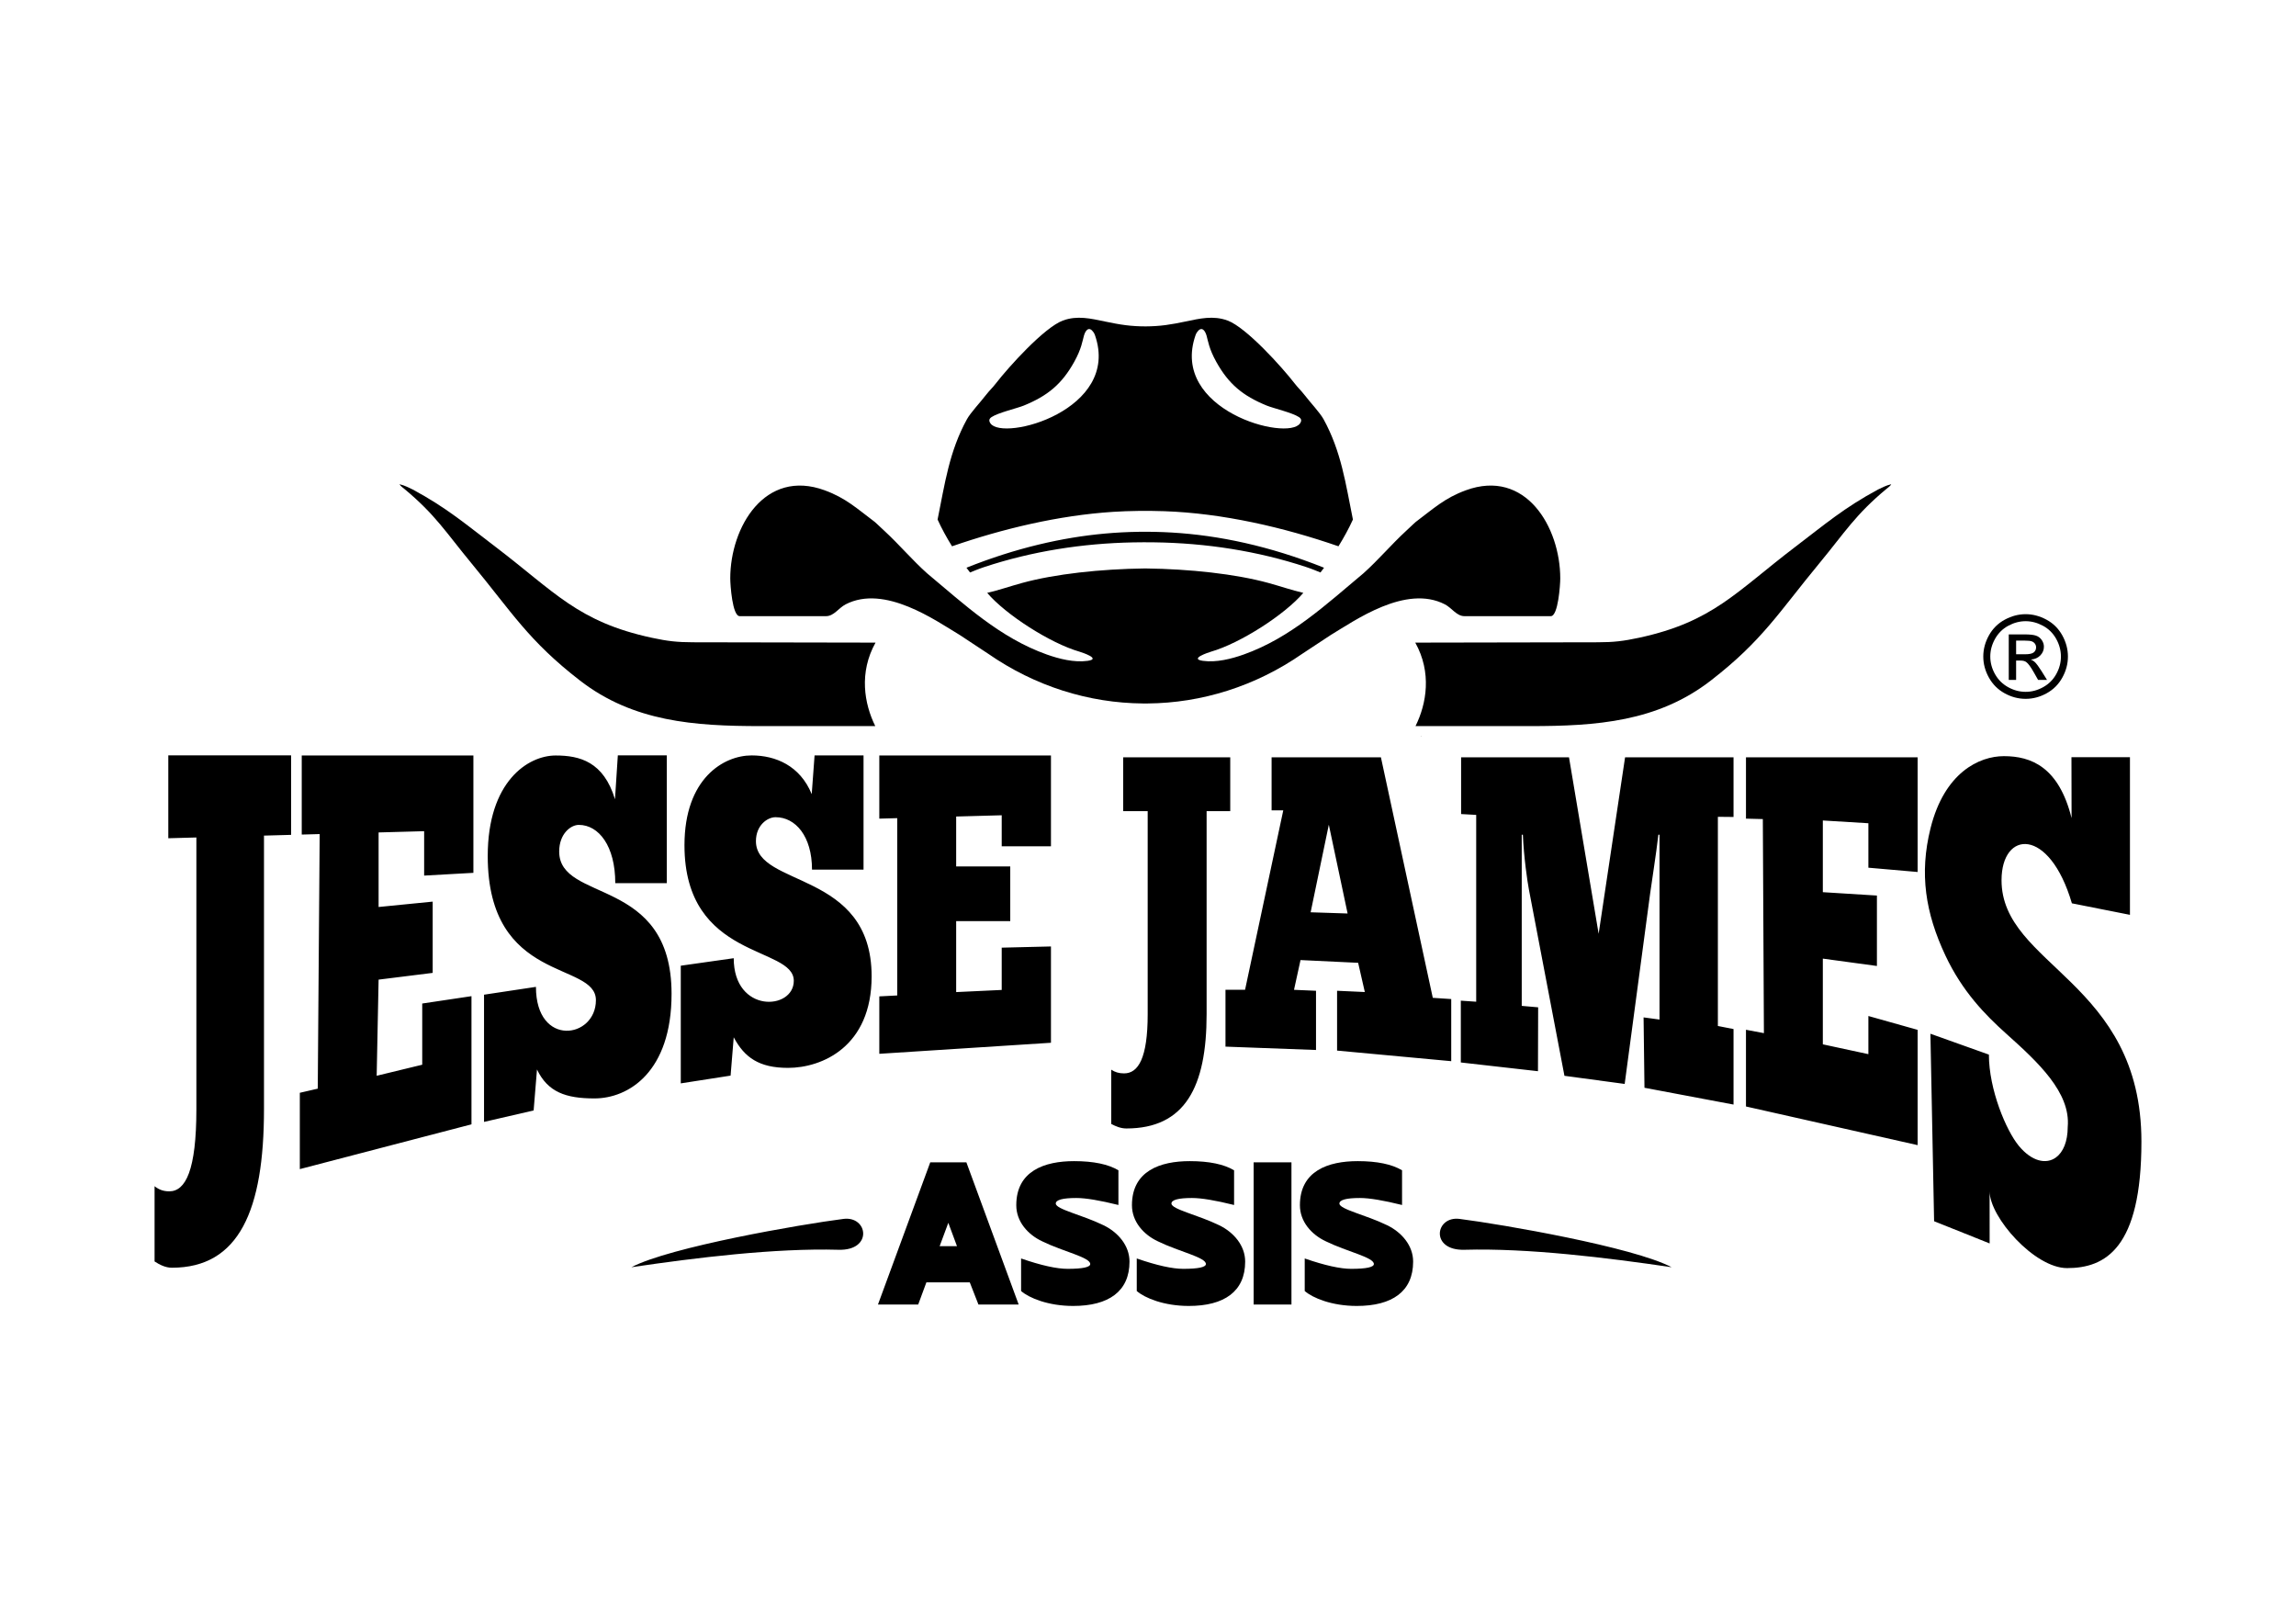 <?xml version="1.0" encoding="UTF-8" standalone="no"?>
<svg
   xmlns:dc="http://purl.org/dc/elements/1.1/"
   xmlns:cc="http://creativecommons.org/ns#"
   xmlns:rdf="http://www.w3.org/1999/02/22-rdf-syntax-ns#"
   xmlns:svg="http://www.w3.org/2000/svg"
   xmlns="http://www.w3.org/2000/svg"
   xmlns:sodipodi="http://sodipodi.sourceforge.net/DTD/sodipodi-0.dtd"
   xmlns:inkscape="http://www.inkscape.org/namespaces/inkscape"
   viewBox="0 0 841.89 595.276"
   id="svg2"
   height="595.276"
   width="841.89"
   version="1.1"
   inkscape:version="0.91 r13725"
   sodipodi:docname="logo-jj-assis.svg">
  <sodipodi:namedview
     pagecolor="#ffffff"
     bordercolor="#666666"
     borderopacity="1"
     objecttolerance="10"
     gridtolerance="10"
     guidetolerance="10"
     inkscape:pageopacity="0"
     inkscape:pageshadow="2"
     inkscape:window-width="1280"
     inkscape:window-height="752"
     id="namedview52"
     showgrid="false"
     inkscape:zoom="0.19822752"
     inkscape:cx="-1170.2595"
     inkscape:cy="297.98268"
     inkscape:window-x="600"
     inkscape:window-y="790"
     inkscape:window-maximized="0"
     inkscape:current-layer="svg2" />
  <defs
     id="defs100" />
  <g
     id="g3380"
     style="fill:#000000"
     transform="translate(1978.685,372.462)">
    <path
       d="m -1710.916,-160.388 c 0,-18.86 12.702,-40.355 34.626,-32.323 7.786,2.854 11.789,6.668 18.354,11.589 0.061,0.053 0.785,0.708 0.906,0.822 l 2.676,2.506 c 5.387,4.966 10.139,10.627 15.591,15.503 13.742,11.469 26.708,23.66 43.922,29.785 4.473,1.591 10.033,3.003 14.943,2.323 5.246,-0.726 -2.157,-3.118 -2.961,-3.364 -10.73,-3.075 -27.131,-13.644 -33.843,-21.554 4.249,-0.99 8.485,-2.454 12.812,-3.64 12.048,-3.303 28.735,-5.109 44.88,-5.314 0.141,-0.002 0.281,-0.002 0.422,-10e-4 16.178,0.198 32.912,2.005 44.987,5.315 4.326,1.186 8.563,2.65 12.811,3.64 -6.712,7.911 -23.114,18.479 -33.843,21.554 -0.803,0.246 -8.206,2.638 -2.961,3.364 4.91,0.68 10.47,-0.732 14.943,-2.323 17.214,-6.125 30.18,-18.316 43.922,-29.785 5.452,-4.876 10.204,-10.537 15.591,-15.503 l 2.676,-2.506 c 0.121,-0.114 0.845,-0.769 0.906,-0.822 6.564,-4.921 10.568,-8.736 18.354,-11.589 21.924,-8.032 34.626,13.462 34.626,32.323 0,2.262 -0.762,13.82 -3.455,13.82 l -31.671,0 c -2.883,0 -4.583,-2.986 -7.187,-4.33 -14.291,-7.376 -32.926,5.89 -41.792,11.206 l -10.412,6.864 c -17.292,12.017 -37.022,18.106 -56.785,18.27 l -0.201,0.001 c -0.222,0.001 -0.445,0.002 -0.667,0.002 -0.222,0 -0.445,-10e-4 -0.667,-0.002 l -0.201,-0.001 c -19.763,-0.164 -39.493,-6.253 -56.785,-18.27 l -10.412,-6.864 c -8.866,-5.316 -27.501,-18.582 -41.792,-11.206 -2.603,1.344 -4.303,4.33 -7.187,4.33 l -31.671,0 c -2.693,0 -3.455,-11.558 -3.455,-13.82 z m 155.404,-13.247 c 19.012,0.257 37.921,3.146 55.802,9.065 2.3,0.762 3.902,1.468 5.208,1.992 0,0 1.313,-1.744 1.313,-1.744 -20,-8.009 -38.734,-11.894 -55.758,-12.898 -8.132,-0.479 -16.467,-0.36 -24.574,0.372 -15.676,1.42 -32.712,5.289 -50.782,12.526 0,0 1.313,1.744 1.313,1.744 1.306,-0.524 2.909,-1.23 5.208,-1.992 17.51,-5.796 36.004,-8.686 54.617,-9.045 2.551,-0.05 5.102,-0.055 7.653,-0.019 z m 3.684,-11.415 c 21.451,0.729 43.925,5.938 63.929,12.871 2.011,-3.252 3.802,-6.52 5.299,-9.809 -2.667,-13.151 -4.253,-24.91 -10.745,-36.743 -1.321,-2.408 -4.793,-6.072 -7.088,-9.035 -1.209,-1.561 -2.253,-2.463 -3.461,-4.025 -4.747,-6.143 -17.824,-20.619 -24.645,-23.15 -5.253,-1.948 -10.284,-0.724 -15.429,0.349 -2.55,0.532 -4.9,0.989 -7.266,1.304 -4.743,0.632 -9.909,0.65 -14.666,0.047 -2.488,-0.316 -4.947,-0.792 -7.626,-1.351 -5.145,-1.073 -10.177,-2.297 -15.429,-0.349 -6.821,2.531 -19.898,17.007 -24.645,23.15 -1.207,1.562 -2.252,2.464 -3.461,4.025 -2.295,2.962 -5.767,6.627 -7.088,9.035 -6.492,11.833 -8.077,23.591 -10.745,36.743 1.497,3.289 3.288,6.557 5.299,9.809 18.495,-6.41 39.101,-11.346 59.058,-12.631 5.939,-0.381 12.678,-0.445 18.707,-0.24 z m 49.855,-32.212 c -4.552,6.756 -47.884,-4.851 -38.335,-32.322 0.127,-0.366 0.288,-0.702 0.489,-1.001 1.616,-2.398 2.95,-0.949 3.557,1.188 0.543,1.914 0.878,4.764 3.548,9.574 4.546,8.187 9.765,12.482 18.5,16.049 2.383,0.973 9.398,2.608 11.804,4.208 0.945,0.628 1.083,1.345 0.437,2.304 z m -113.546,0 c 4.552,6.756 47.884,-4.851 38.335,-32.322 -0.127,-0.366 -0.288,-0.702 -0.489,-1.001 -1.616,-2.398 -2.95,-0.949 -3.557,1.188 -0.543,1.914 -0.878,4.764 -3.548,9.574 -4.546,8.187 -9.765,12.482 -18.5,16.049 -2.383,0.973 -9.398,2.608 -11.804,4.208 -0.945,0.628 -1.083,1.345 -0.437,2.304 z"
       style="fill:#000000;fill-rule:evenodd"
       id="path20"
       inkscape:connector-curvature="0" />
    <path
       d="m -1285.35,-194.895 c -1.99,0.485 -2.853,1.064 -4.76,1.926 -12.425,6.718 -19.161,12.525 -30.271,20.978 -21.753,16.55 -30.227,27.505 -57.3,33.339 -5.784,1.246 -9.313,1.652 -15.156,1.662 l -66.903,0.123 c 6.131,10.991 4.153,22.402 0.094,30.607 l 42.035,0 c 24.28,0 46.698,-1.58 66.23,-16.691 18.939,-14.649 24.927,-25.002 39.857,-43.063 9.26,-11.2 13.147,-17.755 24.636,-27.28 0.584,-0.484 1.131,-0.829 1.623,-1.506 0.074,-0.127 -0.048,-0.105 -0.084,-0.096 z"
       style="fill:#000000;fill-rule:evenodd"
       id="path22"
       inkscape:connector-curvature="0" />
    <path
       d="m -1457.754,-102.538 0.086,0.176 0.086,-0.176 -0.172,0 z m -113.463,142.133 c 1.671,0.904 3.55,1.658 5.533,1.658 21.503,0 29.436,-15.22 29.436,-41.893 l 0,-74.442 8.664,0 0,-19.741 -39.248,0 0,19.741 8.977,0 0,74.442 c 0,16.124 -3.445,21.7 -8.664,21.7 -1.879,0 -3.34,-0.452 -4.698,-1.356 l 0,19.891 z m 124.664,-23.01 0,-22.777 -6.763,-0.45 -19.02,-88.18 -40.083,0 0,19.439 4.28,0 -14.007,65.777 -7.183,0.012 0,20.845 33.194,1.229 0,-21.709 -8.068,-0.345 2.388,-10.912 21.129,1.009 2.449,10.709 -10.174,-0.462 0,21.933 41.857,3.881 z m -51.551,-54.587 6.665,-32.106 6.891,32.549 -13.556,-0.443 z m 127.927,-28.438 0,9.514 0,58.245 -5.846,-0.787 0.327,25.799 32.658,6.158 0,-27.683 -5.74,-1.125 0,-76.687 5.74,0.056 0,-21.87 -39.769,0 -9.694,64.696 -10.869,-64.696 -39.561,0 0,20.802 5.533,0.309 0,68.49 -5.637,-0.386 0,22.657 28.288,3.205 0.067,-23.424 -6.018,-0.527 0,-62.747 0.418,0 c 0.313,8.063 1.669,17.254 2.192,19.995 l 13.049,68.39 22.087,2.979 9.329,-69.757 c 0.501,-3.749 2.192,-14.352 3.027,-21.608 l 0.418,0 z m 31.701,-28.382 0,22.488 6.181,0.161 0.395,78.477 -6.577,-1.237 0,28.125 62.942,14.171 0,-42.262 -18.057,-5.081 0,13.988 -16.701,-3.599 0,-31.426 19.832,2.699 0,-25.82 -19.832,-1.237 0,-26.285 16.701,1.012 0,16.299 18.057,1.575 0,-42.049 -62.942,0 z m 68.98,170.081 20.367,8.144 -0.012,-19.138 c 0.01,9.57 16.509,28.18 28.388,28.18 13.998,0 27.278,-7.15 27.278,-46.368 0,-58.866 -51.292,-64.464 -51.292,-95.836 0,-18.296 17.546,-19.637 25.797,8.472 l 21.289,4.221 0,-57.801 -21.45,0 0.043,22.337 c -4.704,-18.855 -14.933,-22.713 -24.813,-22.713 -9.028,0 -21.796,5.963 -26.904,26.429 -4.17,16.702 -1.847,31.093 5.429,46.602 6.186,13.185 14.593,21.799 22.338,28.731 11.632,10.411 23.649,21.533 22.54,34.156 0,5.436 -1.708,9.287 -4.299,11.189 -3.583,2.631 -8.858,1.535 -13.643,-4.246 -4.598,-5.555 -10.964,-20.607 -10.964,-33.441 l -21.444,-7.652 1.352,68.735 z"
       style="fill:#000000;fill-rule:evenodd"
       id="path24"
       inkscape:connector-curvature="0" />
    <path
       d="m -1922.005,90.008 c 1.916,1.254 4.071,2.299 6.347,2.299 24.669,0 33.77,-21.112 33.77,-58.108 l 0,-100.315 9.939,-0.274 0,-29.147 -45.026,0 0,30.388 10.298,-0.284 0,99.632 c 0,22.365 -3.951,30.099 -9.939,30.099 -2.156,0 -3.832,-0.627 -5.389,-1.881 l 0,27.59 z m 53.961,-185.509 0,29.004 6.576,-0.182 -0.703,93.333 -6.577,1.519 0,27.979 62.942,-16.419 0,-46.985 -18.058,2.699 0,22.435 -16.701,4.049 0.703,-35.244 19.833,-2.474 0,-26.124 -19.833,1.968 0,-27.331 16.701,-0.46 0,16.28 18.059,-1.012 0,-43.035 -62.942,0 z m 66.846,134.347 18.184,-4.198 1.23,-15.021 c 3.966,8.286 10.537,10.611 21.079,10.611 12.422,0 28.267,-9.625 28.267,-38.349 0,-43.27 -41.204,-33.208 -41.204,-52.173 0,-6.444 4.175,-9.758 7.202,-9.758 7.307,0 13.362,7.733 13.362,21.358 l 18.893,0 0,-46.862 -17.954,0 -1.044,16.114 c -4.175,-13.81 -12.965,-16.052 -21.733,-16.052 -10.23,0 -24.926,9.607 -24.926,36.858 0,46.952 39.665,38.489 39.665,52.85 0,14.083 -21.988,17.403 -21.988,-4.881 l -19.034,2.868 0,46.635 z m 72.138,-14.127 18.267,-2.844 1.148,-14.048 c 3.967,7.456 9.361,11.209 19.903,11.209 12.422,0 30.662,-7.718 30.662,-33.566 0,-38.937 -42.422,-32.486 -42.422,-49.551 0,-5.799 4.175,-8.782 7.202,-8.782 7.306,0 13.361,6.959 13.361,19.219 l 18.892,0 0,-41.861 -17.954,0 -1.044,14.192 c -4.284,-10.458 -13.265,-14.201 -22.033,-14.201 -10.23,0 -24.626,8.402 -24.626,32.923 0,42.25 40.084,36.783 40.084,49.706 0,10.851 -22.026,12.034 -22.026,-8.284 l -19.415,2.75 0,43.138 z m 72.796,-120.22 0,23.166 6.577,-0.18 0,65.005 -6.577,0.337 0,21.054 62.942,-4.049 0,-35.306 -18.057,0.438 0,15.502 -16.702,0.787 0,-26.026 19.832,0 0,-20.042 -19.832,0 0,-18.297 16.702,-0.46 0,11.373 18.057,0 0,-33.303 -62.942,0 z"
       style="fill:#000000;fill-rule:evenodd"
       id="path26"
       inkscape:connector-curvature="0" />
    <path
       d="m -1365.736,92.124 c -23.668,-3.497 -52.677,-7.052 -75.944,-6.397 -12.718,0.359 -10.801,-12.458 -1.826,-11.317 15.683,1.996 63.597,10.287 77.769,17.713 z"
       style="fill:#000000;fill-rule:evenodd"
       id="path28"
       inkscape:connector-curvature="0" />
    <path
       d="m -1637.584,53.671 -19.169,52.12 14.753,0 3.003,-8.127 15.901,0 3.18,8.127 14.753,0 -19.17,-52.12 -0.088,0 -13.163,0 z m 6.625,22.173 3.18,8.569 -6.36,0 3.18,-8.569 z m 46.122,-22.615 c -10.777,0 -21.201,3.534 -21.201,16.166 0,6.007 4.24,10.777 9.54,13.251 7.774,3.798 17.579,5.83 17.579,8.304 0,1.148 -2.738,1.767 -8.304,1.767 -3.975,0 -9.629,-1.237 -17.049,-3.799 l 0,11.926 c 2.915,2.562 9.982,5.477 19.081,5.477 12.986,0 20.671,-5.3 20.671,-16.255 0,-5.918 -4.24,-10.777 -9.54,-13.339 -7.774,-3.799 -17.491,-5.83 -17.491,-7.95 0,-1.325 2.474,-2.032 7.509,-2.032 3.534,0 8.657,0.883 15.459,2.562 l 0,-12.721 c -3.71,-2.208 -9.099,-3.357 -16.254,-3.357 z m 42.411,0 c -10.777,0 -21.201,3.534 -21.201,16.166 0,6.007 4.24,10.777 9.54,13.251 7.774,3.798 17.579,5.83 17.579,8.304 0,1.148 -2.738,1.767 -8.304,1.767 -3.975,0 -9.629,-1.237 -17.049,-3.799 l 0,11.926 c 2.915,2.562 9.982,5.477 19.081,5.477 12.986,0 20.671,-5.3 20.671,-16.255 0,-5.918 -4.24,-10.777 -9.54,-13.339 -7.774,-3.799 -17.491,-5.83 -17.491,-7.95 0,-1.325 2.474,-2.032 7.509,-2.032 3.534,0 8.657,0.883 15.459,2.562 l 0,-12.721 c -3.71,-2.208 -9.099,-3.357 -16.254,-3.357 z m 37.288,52.561 0,-52.12 -13.869,0 0,52.12 13.869,0 z m 24.302,-52.561 c -10.777,0 -21.201,3.534 -21.201,16.166 0,6.007 4.24,10.777 9.54,13.251 7.774,3.798 17.579,5.83 17.579,8.304 0,1.148 -2.738,1.767 -8.304,1.767 -3.975,0 -9.629,-1.237 -17.049,-3.799 l 0,11.926 c 2.915,2.562 9.982,5.477 19.081,5.477 12.986,0 20.671,-5.3 20.671,-16.255 0,-5.918 -4.24,-10.777 -9.54,-13.339 -7.774,-3.799 -17.491,-5.83 -17.491,-7.95 0,-1.325 2.474,-2.032 7.509,-2.032 3.534,0 8.657,0.883 15.459,2.562 l 0,-12.721 c -3.71,-2.208 -9.099,-3.357 -16.254,-3.357 z"
       style="fill:#000000;fill-rule:evenodd"
       id="path30"
       inkscape:connector-curvature="0" />
    <path
       d="m -1832.04,-194.895 c 1.99,0.485 2.853,1.064 4.76,1.926 12.425,6.718 19.161,12.525 30.271,20.978 21.753,16.55 30.227,27.505 57.3,33.339 5.784,1.246 9.313,1.652 15.156,1.662 l 66.903,0.123 c -6.131,10.991 -4.153,22.402 -0.094,30.607 l -42.036,0 c -24.279,0 -46.698,-1.58 -66.23,-16.691 -18.939,-14.649 -24.927,-25.002 -39.857,-43.063 -9.26,-11.2 -13.147,-17.755 -24.636,-27.28 -0.584,-0.484 -1.131,-0.829 -1.623,-1.506 -0.074,-0.127 0.048,-0.105 0.084,-0.096 z"
       style="fill:#000000;fill-rule:evenodd"
       id="path32"
       inkscape:connector-curvature="0" />
    <path
       d="m -1747.168,92.124 c 23.668,-3.497 52.677,-7.052 75.944,-6.397 12.718,0.359 10.801,-12.458 1.826,-11.317 -15.683,1.996 -63.597,10.287 -77.769,17.713 z"
       style="fill:#000000;fill-rule:evenodd"
       id="path34"
       inkscape:connector-curvature="0" />
    <path
       d="m -1235.929,-147.293 c 2.604,0 5.145,0.667 7.63,2.007 2.478,1.334 4.415,3.25 5.797,5.735 1.383,2.492 2.078,5.089 2.078,7.784 0,2.674 -0.681,5.25 -2.05,7.714 -1.362,2.471 -3.271,4.387 -5.734,5.749 -2.464,1.369 -5.04,2.049 -7.721,2.049 -2.688,0 -5.264,-0.681 -7.728,-2.049 -2.463,-1.362 -4.38,-3.278 -5.748,-5.749 -1.369,-2.464 -2.057,-5.039 -2.057,-7.714 0,-2.695 0.695,-5.292 2.085,-7.784 1.397,-2.485 3.334,-4.401 5.811,-5.735 2.485,-1.34 5.026,-2.007 7.636,-2.007 z m -6.19,24.088 0,-16.677 5.742,0 c 1.965,0 3.383,0.154 4.261,0.463 0.884,0.309 1.579,0.843 2.106,1.614 0.519,0.765 0.779,1.579 0.779,2.443 0,1.214 -0.435,2.281 -1.313,3.18 -0.87,0.905 -2.028,1.411 -3.474,1.523 0.59,0.246 1.067,0.54 1.418,0.884 0.674,0.653 1.495,1.755 2.471,3.306 l 2.035,3.264 -3.271,0 -1.488,-2.625 c -1.165,-2.071 -2.112,-3.369 -2.828,-3.888 -0.491,-0.379 -1.207,-0.569 -2.155,-0.561 l -1.586,0 0,7.075 -2.695,0 z m 2.695,-9.391 3.271,0 c 1.565,0 2.632,-0.232 3.2,-0.695 0.569,-0.463 0.856,-1.081 0.856,-1.839 0,-0.491 -0.14,-0.933 -0.414,-1.319 -0.274,-0.393 -0.653,-0.681 -1.137,-0.87 -0.491,-0.189 -1.39,-0.288 -2.709,-0.288 l -3.067,0 0,5.011 z m 3.495,-12.129 c -2.183,0 -4.309,0.561 -6.373,1.678 -2.063,1.116 -3.678,2.716 -4.843,4.794 -1.165,2.078 -1.748,4.239 -1.748,6.485 0,2.239 0.575,4.38 1.72,6.429 1.144,2.049 2.744,3.65 4.801,4.794 2.057,1.144 4.204,1.72 6.443,1.72 2.232,0 4.38,-0.575 6.436,-1.72 2.057,-1.144 3.657,-2.744 4.794,-4.794 1.137,-2.05 1.705,-4.19 1.705,-6.429 0,-2.246 -0.582,-4.408 -1.741,-6.485 -1.158,-2.077 -2.772,-3.678 -4.843,-4.794 -2.071,-1.116 -4.191,-1.678 -6.352,-1.678 z"
       style="fill:#000000;fill-rule:evenodd"
       id="path70"
       inkscape:connector-curvature="0" />
  </g>
</svg>
